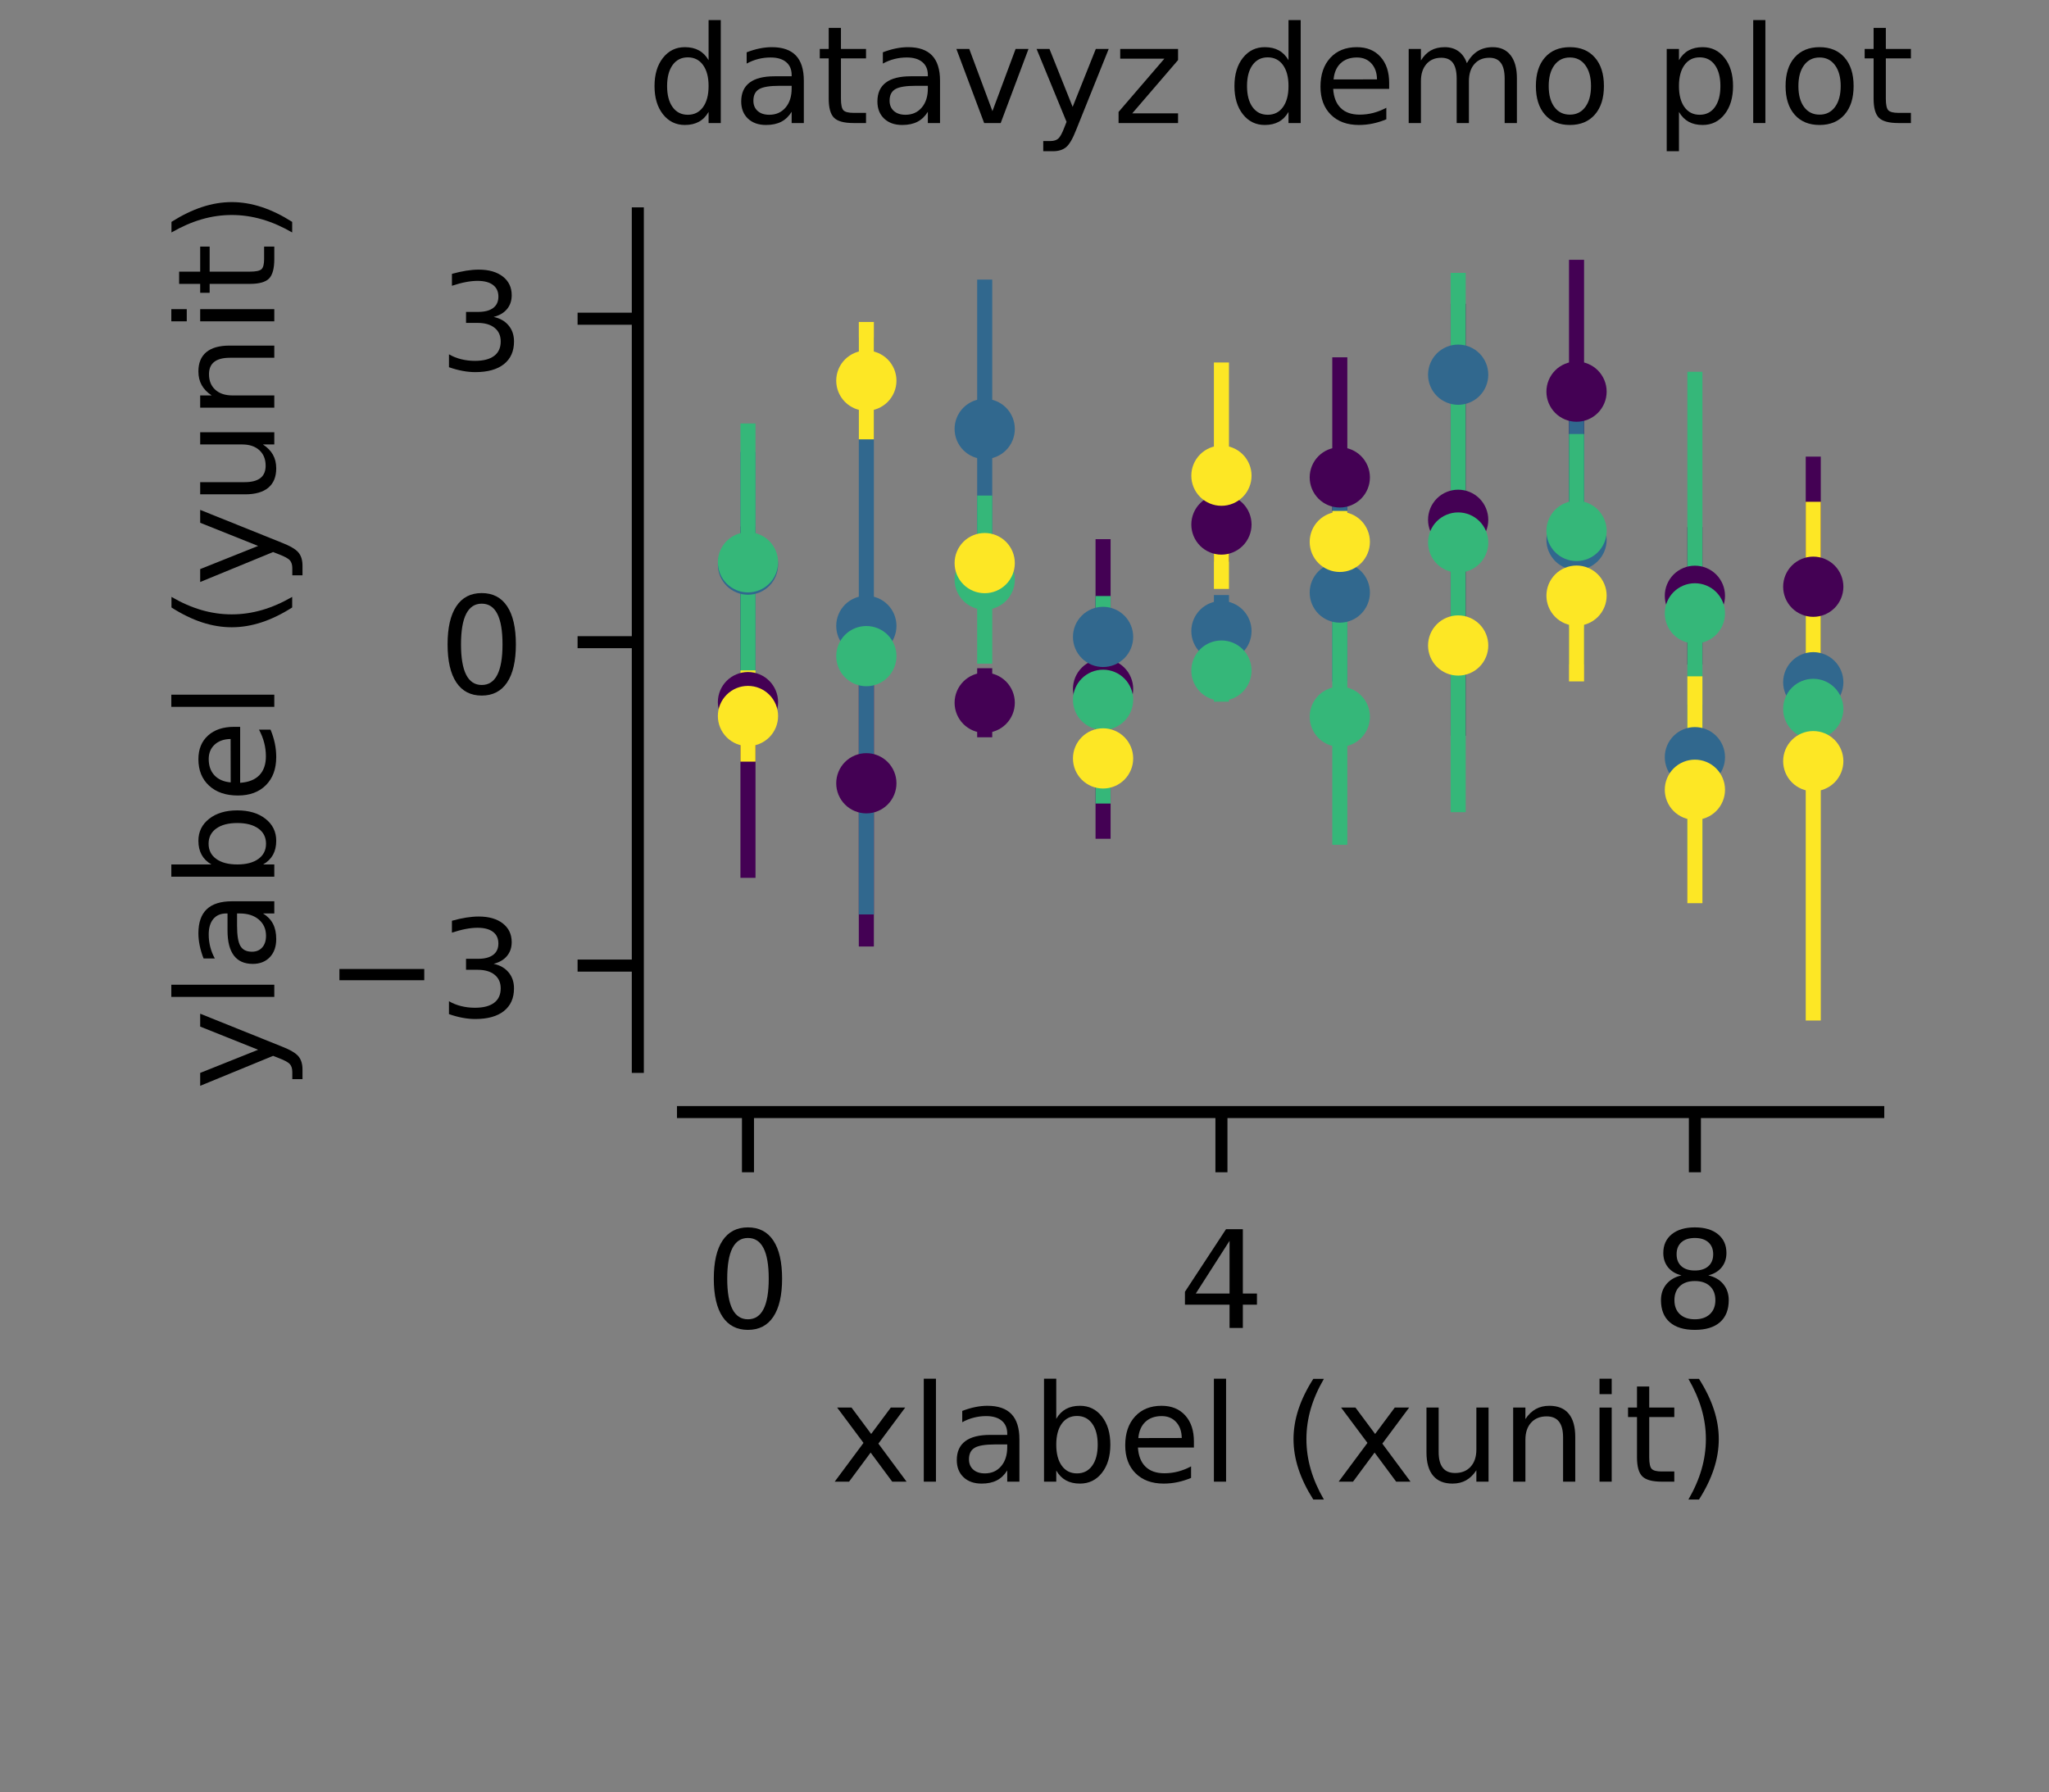 <?xml version="1.0" encoding="utf-8" standalone="no"?>
<!DOCTYPE svg PUBLIC "-//W3C//DTD SVG 1.1//EN"
  "http://www.w3.org/Graphics/SVG/1.1/DTD/svg11.dtd">
<!-- Created with matplotlib (https://matplotlib.org/) -->
<svg height="119.055pt" version="1.1" viewBox="0 0 136.063 119.055" width="136.063pt" xmlns="http://www.w3.org/2000/svg" xmlns:xlink="http://www.w3.org/1999/xlink">
 <rect x="0" y="0" width="136.063" height="119.055" fill="#808080" stroke="none"/>
 <defs>
  <style type="text/css">
*{stroke-linecap:butt;stroke-linejoin:round;}
  </style>
 </defs>
 <g id="figure_1">
  <g id="patch_1">
   <path d="M 0 119.055 
L 136.063 119.055 
L 136.063 0 
L 0 0 
z
" style="fill:none;"/>
  </g>
  <g id="axes_1">
   <g id="patch_2">
    <path d="M 45.354 70.866 
L 124.724 70.866 
L 124.724 14.173 
L 45.354 14.173 
z
" style="fill:none;"/>
   </g>
   <g id="matplotlib.axis_1">
    <g id="xtick_1">
     <g id="line2d_1">
      <defs>
       <path d="M 0 0 
L 0 4 
" id="mdbbbb13cfc" style="stroke:#000000;stroke-width:0.8;"/>
      </defs>
      <g>
       <use style="stroke:#000000;stroke-width:0.8;" x="49.669" xlink:href="#mdbbbb13cfc" y="73.866"/>
      </g>
     </g>
     <g id="text_1">
      <!-- 0 -->
      <defs>
       <path d="M 31.781 66.406 
Q 24.172 66.406 20.328 58.906 
Q 16.5 51.422 16.5 36.375 
Q 16.5 21.391 20.328 13.891 
Q 24.172 6.391 31.781 6.391 
Q 39.453 6.391 43.281 13.891 
Q 47.125 21.391 47.125 36.375 
Q 47.125 51.422 43.281 58.906 
Q 39.453 66.406 31.781 66.406 
z
M 31.781 74.219 
Q 44.047 74.219 50.516 64.516 
Q 56.984 54.828 56.984 36.375 
Q 56.984 17.969 50.516 8.266 
Q 44.047 -1.422 31.781 -1.422 
Q 19.531 -1.422 13.062 8.266 
Q 6.594 17.969 6.594 36.375 
Q 6.594 54.828 13.062 64.516 
Q 19.531 74.219 31.781 74.219 
z
" id="DejaVuSans-48"/>
      </defs>
      <g transform="translate(46.806 88.205)scale(0.09 -0.09)">
       <use xlink:href="#DejaVuSans-48"/>
      </g>
     </g>
    </g>
    <g id="xtick_2">
     <g id="line2d_2">
      <g>
       <use style="stroke:#000000;stroke-width:0.8;" x="81.109" xlink:href="#mdbbbb13cfc" y="73.866"/>
      </g>
     </g>
     <g id="text_2">
      <!-- 4 -->
      <defs>
       <path d="M 37.797 64.312 
L 12.891 25.391 
L 37.797 25.391 
z
M 35.203 72.906 
L 47.609 72.906 
L 47.609 25.391 
L 58.016 25.391 
L 58.016 17.188 
L 47.609 17.188 
L 47.609 0 
L 37.797 0 
L 37.797 17.188 
L 4.891 17.188 
L 4.891 26.703 
z
" id="DejaVuSans-52"/>
      </defs>
      <g transform="translate(78.246 88.205)scale(0.09 -0.09)">
       <use xlink:href="#DejaVuSans-52"/>
      </g>
     </g>
    </g>
    <g id="xtick_3">
     <g id="line2d_3">
      <g>
       <use style="stroke:#000000;stroke-width:0.8;" x="112.549" xlink:href="#mdbbbb13cfc" y="73.866"/>
      </g>
     </g>
     <g id="text_3">
      <!-- 8 -->
      <defs>
       <path d="M 31.781 34.625 
Q 24.75 34.625 20.719 30.859 
Q 16.703 27.094 16.703 20.516 
Q 16.703 13.922 20.719 10.156 
Q 24.75 6.391 31.781 6.391 
Q 38.812 6.391 42.859 10.172 
Q 46.922 13.969 46.922 20.516 
Q 46.922 27.094 42.891 30.859 
Q 38.875 34.625 31.781 34.625 
z
M 21.922 38.812 
Q 15.578 40.375 12.031 44.719 
Q 8.5 49.078 8.5 55.328 
Q 8.5 64.062 14.719 69.141 
Q 20.953 74.219 31.781 74.219 
Q 42.672 74.219 48.875 69.141 
Q 55.078 64.062 55.078 55.328 
Q 55.078 49.078 51.531 44.719 
Q 48 40.375 41.703 38.812 
Q 48.828 37.156 52.797 32.312 
Q 56.781 27.484 56.781 20.516 
Q 56.781 9.906 50.312 4.234 
Q 43.844 -1.422 31.781 -1.422 
Q 19.734 -1.422 13.25 4.234 
Q 6.781 9.906 6.781 20.516 
Q 6.781 27.484 10.781 32.312 
Q 14.797 37.156 21.922 38.812 
z
M 18.312 54.391 
Q 18.312 48.734 21.844 45.562 
Q 25.391 42.391 31.781 42.391 
Q 38.141 42.391 41.719 45.562 
Q 45.312 48.734 45.312 54.391 
Q 45.312 60.062 41.719 63.234 
Q 38.141 66.406 31.781 66.406 
Q 25.391 66.406 21.844 63.234 
Q 18.312 60.062 18.312 54.391 
z
" id="DejaVuSans-56"/>
      </defs>
      <g transform="translate(109.686 88.205)scale(0.09 -0.09)">
       <use xlink:href="#DejaVuSans-56"/>
      </g>
     </g>
    </g>
    <g id="text_4">
     <!-- xlabel (xunit) -->
     <defs>
      <path d="M 54.891 54.688 
L 35.109 28.078 
L 55.906 0 
L 45.312 0 
L 29.391 21.484 
L 13.484 0 
L 2.875 0 
L 24.125 28.609 
L 4.688 54.688 
L 15.281 54.688 
L 29.781 35.203 
L 44.281 54.688 
z
" id="DejaVuSans-120"/>
      <path d="M 9.422 75.984 
L 18.406 75.984 
L 18.406 0 
L 9.422 0 
z
" id="DejaVuSans-108"/>
      <path d="M 34.281 27.484 
Q 23.391 27.484 19.188 25 
Q 14.984 22.516 14.984 16.5 
Q 14.984 11.719 18.141 8.906 
Q 21.297 6.109 26.703 6.109 
Q 34.188 6.109 38.703 11.406 
Q 43.219 16.703 43.219 25.484 
L 43.219 27.484 
z
M 52.203 31.203 
L 52.203 0 
L 43.219 0 
L 43.219 8.297 
Q 40.141 3.328 35.547 0.953 
Q 30.953 -1.422 24.312 -1.422 
Q 15.922 -1.422 10.953 3.297 
Q 6 8.016 6 15.922 
Q 6 25.141 12.172 29.828 
Q 18.359 34.516 30.609 34.516 
L 43.219 34.516 
L 43.219 35.406 
Q 43.219 41.609 39.141 45 
Q 35.062 48.391 27.688 48.391 
Q 23 48.391 18.547 47.266 
Q 14.109 46.141 10.016 43.891 
L 10.016 52.203 
Q 14.938 54.109 19.578 55.047 
Q 24.219 56 28.609 56 
Q 40.484 56 46.344 49.844 
Q 52.203 43.703 52.203 31.203 
z
" id="DejaVuSans-97"/>
      <path d="M 48.688 27.297 
Q 48.688 37.203 44.609 42.844 
Q 40.531 48.484 33.406 48.484 
Q 26.266 48.484 22.188 42.844 
Q 18.109 37.203 18.109 27.297 
Q 18.109 17.391 22.188 11.75 
Q 26.266 6.109 33.406 6.109 
Q 40.531 6.109 44.609 11.75 
Q 48.688 17.391 48.688 27.297 
z
M 18.109 46.391 
Q 20.953 51.266 25.266 53.625 
Q 29.594 56 35.594 56 
Q 45.562 56 51.781 48.094 
Q 58.016 40.188 58.016 27.297 
Q 58.016 14.406 51.781 6.484 
Q 45.562 -1.422 35.594 -1.422 
Q 29.594 -1.422 25.266 0.953 
Q 20.953 3.328 18.109 8.203 
L 18.109 0 
L 9.078 0 
L 9.078 75.984 
L 18.109 75.984 
z
" id="DejaVuSans-98"/>
      <path d="M 56.203 29.594 
L 56.203 25.203 
L 14.891 25.203 
Q 15.484 15.922 20.484 11.062 
Q 25.484 6.203 34.422 6.203 
Q 39.594 6.203 44.453 7.469 
Q 49.312 8.734 54.109 11.281 
L 54.109 2.781 
Q 49.266 0.734 44.188 -0.344 
Q 39.109 -1.422 33.891 -1.422 
Q 20.797 -1.422 13.156 6.188 
Q 5.516 13.812 5.516 26.812 
Q 5.516 40.234 12.766 48.109 
Q 20.016 56 32.328 56 
Q 43.359 56 49.781 48.891 
Q 56.203 41.797 56.203 29.594 
z
M 47.219 32.234 
Q 47.125 39.594 43.094 43.984 
Q 39.062 48.391 32.422 48.391 
Q 24.906 48.391 20.391 44.141 
Q 15.875 39.891 15.188 32.172 
z
" id="DejaVuSans-101"/>
      <path id="DejaVuSans-32"/>
      <path d="M 31 75.875 
Q 24.469 64.656 21.281 53.656 
Q 18.109 42.672 18.109 31.391 
Q 18.109 20.125 21.312 9.062 
Q 24.516 -2 31 -13.188 
L 23.188 -13.188 
Q 15.875 -1.703 12.234 9.375 
Q 8.594 20.453 8.594 31.391 
Q 8.594 42.281 12.203 53.312 
Q 15.828 64.359 23.188 75.875 
z
" id="DejaVuSans-40"/>
      <path d="M 8.5 21.578 
L 8.5 54.688 
L 17.484 54.688 
L 17.484 21.922 
Q 17.484 14.156 20.5 10.266 
Q 23.531 6.391 29.594 6.391 
Q 36.859 6.391 41.078 11.031 
Q 45.312 15.672 45.312 23.688 
L 45.312 54.688 
L 54.297 54.688 
L 54.297 0 
L 45.312 0 
L 45.312 8.406 
Q 42.047 3.422 37.719 1 
Q 33.406 -1.422 27.688 -1.422 
Q 18.266 -1.422 13.375 4.438 
Q 8.5 10.297 8.5 21.578 
z
M 31.109 56 
z
" id="DejaVuSans-117"/>
      <path d="M 54.891 33.016 
L 54.891 0 
L 45.906 0 
L 45.906 32.719 
Q 45.906 40.484 42.875 44.328 
Q 39.844 48.188 33.797 48.188 
Q 26.516 48.188 22.312 43.547 
Q 18.109 38.922 18.109 30.906 
L 18.109 0 
L 9.078 0 
L 9.078 54.688 
L 18.109 54.688 
L 18.109 46.188 
Q 21.344 51.125 25.703 53.562 
Q 30.078 56 35.797 56 
Q 45.219 56 50.047 50.172 
Q 54.891 44.344 54.891 33.016 
z
" id="DejaVuSans-110"/>
      <path d="M 9.422 54.688 
L 18.406 54.688 
L 18.406 0 
L 9.422 0 
z
M 9.422 75.984 
L 18.406 75.984 
L 18.406 64.594 
L 9.422 64.594 
z
" id="DejaVuSans-105"/>
      <path d="M 18.312 70.219 
L 18.312 54.688 
L 36.812 54.688 
L 36.812 47.703 
L 18.312 47.703 
L 18.312 18.016 
Q 18.312 11.328 20.141 9.422 
Q 21.969 7.516 27.594 7.516 
L 36.812 7.516 
L 36.812 0 
L 27.594 0 
Q 17.188 0 13.234 3.875 
Q 9.281 7.766 9.281 18.016 
L 9.281 47.703 
L 2.688 47.703 
L 2.688 54.688 
L 9.281 54.688 
L 9.281 70.219 
z
" id="DejaVuSans-116"/>
      <path d="M 8.016 75.875 
L 15.828 75.875 
Q 23.141 64.359 26.781 53.312 
Q 30.422 42.281 30.422 31.391 
Q 30.422 20.453 26.781 9.375 
Q 23.141 -1.703 15.828 -13.188 
L 8.016 -13.188 
Q 14.5 -2 17.703 9.062 
Q 20.906 20.125 20.906 31.391 
Q 20.906 42.672 17.703 53.656 
Q 14.5 64.656 8.016 75.875 
z
" id="DejaVuSans-41"/>
     </defs>
     <g transform="translate(55.169 98.415)scale(0.09 -0.09)">
      <use xlink:href="#DejaVuSans-120"/>
      <use x="59.18" xlink:href="#DejaVuSans-108"/>
      <use x="86.963" xlink:href="#DejaVuSans-97"/>
      <use x="148.242" xlink:href="#DejaVuSans-98"/>
      <use x="211.719" xlink:href="#DejaVuSans-101"/>
      <use x="273.242" xlink:href="#DejaVuSans-108"/>
      <use x="301.025" xlink:href="#DejaVuSans-32"/>
      <use x="332.812" xlink:href="#DejaVuSans-40"/>
      <use x="371.826" xlink:href="#DejaVuSans-120"/>
      <use x="431.006" xlink:href="#DejaVuSans-117"/>
      <use x="494.385" xlink:href="#DejaVuSans-110"/>
      <use x="557.764" xlink:href="#DejaVuSans-105"/>
      <use x="585.547" xlink:href="#DejaVuSans-116"/>
      <use x="624.756" xlink:href="#DejaVuSans-41"/>
     </g>
    </g>
   </g>
   <g id="matplotlib.axis_2">
    <g id="ytick_1">
     <g id="line2d_4">
      <defs>
       <path d="M 0 0 
L -4 0 
" id="mab1add1baa" style="stroke:#000000;stroke-width:0.8;"/>
      </defs>
      <g>
       <use style="stroke:#000000;stroke-width:0.8;" x="42.354" xlink:href="#mab1add1baa" y="64.137"/>
      </g>
     </g>
     <g id="text_5">
      <!-- −3 -->
      <defs>
       <path d="M 10.594 35.5 
L 73.188 35.5 
L 73.188 27.203 
L 10.594 27.203 
z
" id="DejaVuSans-8722"/>
       <path d="M 40.578 39.312 
Q 47.656 37.797 51.625 33 
Q 55.609 28.219 55.609 21.188 
Q 55.609 10.406 48.188 4.484 
Q 40.766 -1.422 27.094 -1.422 
Q 22.516 -1.422 17.656 -0.516 
Q 12.797 0.391 7.625 2.203 
L 7.625 11.719 
Q 11.719 9.328 16.594 8.109 
Q 21.484 6.891 26.812 6.891 
Q 36.078 6.891 40.938 10.547 
Q 45.797 14.203 45.797 21.188 
Q 45.797 27.641 41.281 31.266 
Q 36.766 34.906 28.719 34.906 
L 20.219 34.906 
L 20.219 43.016 
L 29.109 43.016 
Q 36.375 43.016 40.234 45.922 
Q 44.094 48.828 44.094 54.297 
Q 44.094 59.906 40.109 62.906 
Q 36.141 65.922 28.719 65.922 
Q 24.656 65.922 20.016 65.031 
Q 15.375 64.156 9.812 62.312 
L 9.812 71.094 
Q 15.438 72.656 20.344 73.438 
Q 25.25 74.219 29.594 74.219 
Q 40.828 74.219 47.359 69.109 
Q 53.906 64.016 53.906 55.328 
Q 53.906 49.266 50.438 45.094 
Q 46.969 40.922 40.578 39.312 
z
" id="DejaVuSans-51"/>
      </defs>
      <g transform="translate(21.586 67.557)scale(0.09 -0.09)">
       <use xlink:href="#DejaVuSans-8722"/>
       <use x="83.789" xlink:href="#DejaVuSans-51"/>
      </g>
     </g>
    </g>
    <g id="ytick_2">
     <g id="line2d_5">
      <g>
       <use style="stroke:#000000;stroke-width:0.8;" x="42.354" xlink:href="#mab1add1baa" y="42.654"/>
      </g>
     </g>
     <g id="text_6">
      <!-- 0 -->
      <g transform="translate(29.128 46.073)scale(0.09 -0.09)">
       <use xlink:href="#DejaVuSans-48"/>
      </g>
     </g>
    </g>
    <g id="ytick_3">
     <g id="line2d_6">
      <g>
       <use style="stroke:#000000;stroke-width:0.8;" x="42.354" xlink:href="#mab1add1baa" y="21.17"/>
      </g>
     </g>
     <g id="text_7">
      <!-- 3 -->
      <g transform="translate(29.128 24.589)scale(0.09 -0.09)">
       <use xlink:href="#DejaVuSans-51"/>
      </g>
     </g>
    </g>
    <g id="text_8">
     <!-- ylabel (yunit) -->
     <defs>
      <path d="M 32.172 -5.078 
Q 28.375 -14.844 24.75 -17.812 
Q 21.141 -20.797 15.094 -20.797 
L 7.906 -20.797 
L 7.906 -13.281 
L 13.188 -13.281 
Q 16.891 -13.281 18.938 -11.516 
Q 21 -9.766 23.484 -3.219 
L 25.094 0.875 
L 2.984 54.688 
L 12.5 54.688 
L 29.594 11.922 
L 46.688 54.688 
L 56.203 54.688 
z
" id="DejaVuSans-121"/>
     </defs>
     <g transform="translate(18.215 72.39)rotate(-90)scale(0.09 -0.09)">
      <use xlink:href="#DejaVuSans-121"/>
      <use x="59.18" xlink:href="#DejaVuSans-108"/>
      <use x="86.963" xlink:href="#DejaVuSans-97"/>
      <use x="148.242" xlink:href="#DejaVuSans-98"/>
      <use x="211.719" xlink:href="#DejaVuSans-101"/>
      <use x="273.242" xlink:href="#DejaVuSans-108"/>
      <use x="301.025" xlink:href="#DejaVuSans-32"/>
      <use x="332.812" xlink:href="#DejaVuSans-40"/>
      <use x="371.826" xlink:href="#DejaVuSans-121"/>
      <use x="431.006" xlink:href="#DejaVuSans-117"/>
      <use x="494.385" xlink:href="#DejaVuSans-110"/>
      <use x="557.764" xlink:href="#DejaVuSans-105"/>
      <use x="585.547" xlink:href="#DejaVuSans-116"/>
      <use x="624.756" xlink:href="#DejaVuSans-41"/>
     </g>
    </g>
   </g>
   <g id="LineCollection_1">
    <path clip-path="url(#pc73aacdede)" d="M 49.669 34.967 
L 49.669 58.308 
" style="fill:none;stroke:#440154;"/>
    <path clip-path="url(#pc73aacdede)" d="M 57.529 41.183 
L 57.529 62.869 
" style="fill:none;stroke:#440154;"/>
    <path clip-path="url(#pc73aacdede)" d="M 65.389 44.385 
L 65.389 48.972 
" style="fill:none;stroke:#440154;"/>
    <path clip-path="url(#pc73aacdede)" d="M 73.249 35.812 
L 73.249 55.713 
" style="fill:none;stroke:#440154;"/>
    <path clip-path="url(#pc73aacdede)" d="M 81.109 32.372 
L 81.109 37.308 
" style="fill:none;stroke:#440154;"/>
    <path clip-path="url(#pc73aacdede)" d="M 88.969 39.688 
L 88.969 23.733 
" style="fill:none;stroke:#440154;"/>
    <path clip-path="url(#pc73aacdede)" d="M 96.829 48.873 
L 96.829 20.178 
" style="fill:none;stroke:#440154;"/>
    <path clip-path="url(#pc73aacdede)" d="M 104.689 17.255 
L 104.689 34.773 
" style="fill:none;stroke:#440154;"/>
    <path clip-path="url(#pc73aacdede)" d="M 112.549 35.013 
L 112.549 44.134 
" style="fill:none;stroke:#440154;"/>
    <path clip-path="url(#pc73aacdede)" d="M 120.409 30.331 
L 120.409 47.614 
" style="fill:none;stroke:#440154;"/>
   </g>
   <g id="LineCollection_2">
    <path clip-path="url(#pc73aacdede)" d="M 49.669 44.985 
L 49.669 30.023 
" style="fill:none;stroke:#31688e;"/>
    <path clip-path="url(#pc73aacdede)" d="M 57.529 22.405 
L 57.529 60.74 
" style="fill:none;stroke:#31688e;"/>
    <path clip-path="url(#pc73aacdede)" d="M 65.389 18.569 
L 65.389 38.413 
" style="fill:none;stroke:#31688e;"/>
    <path clip-path="url(#pc73aacdede)" d="M 73.249 44.791 
L 73.249 39.82 
" style="fill:none;stroke:#31688e;"/>
    <path clip-path="url(#pc73aacdede)" d="M 81.109 39.524 
L 81.109 44.311 
" style="fill:none;stroke:#31688e;"/>
    <path clip-path="url(#pc73aacdede)" d="M 88.969 33.458 
L 88.969 45.259 
" style="fill:none;stroke:#31688e;"/>
    <path clip-path="url(#pc73aacdede)" d="M 96.829 26.448 
L 96.829 23.328 
" style="fill:none;stroke:#31688e;"/>
    <path clip-path="url(#pc73aacdede)" d="M 104.689 27.586 
L 104.689 44.127 
" style="fill:none;stroke:#31688e;"/>
    <path clip-path="url(#pc73aacdede)" d="M 112.549 46.8 
L 112.549 53.789 
" style="fill:none;stroke:#31688e;"/>
    <path clip-path="url(#pc73aacdede)" d="M 120.409 39.237 
L 120.409 51.395 
" style="fill:none;stroke:#31688e;"/>
   </g>
   <g id="LineCollection_3">
    <path clip-path="url(#pc73aacdede)" d="M 49.669 28.126 
L 49.669 46.572 
" style="fill:none;stroke:#35b779;"/>
    <path clip-path="url(#pc73aacdede)" d="M 57.529 43.868 
L 57.529 43.293 
" style="fill:none;stroke:#35b779;"/>
    <path clip-path="url(#pc73aacdede)" d="M 65.389 44.08 
L 65.389 32.915 
" style="fill:none;stroke:#35b779;"/>
    <path clip-path="url(#pc73aacdede)" d="M 73.249 39.59 
L 73.249 53.373 
" style="fill:none;stroke:#35b779;"/>
    <path clip-path="url(#pc73aacdede)" d="M 81.109 46.605 
L 81.109 42.477 
" style="fill:none;stroke:#35b779;"/>
    <path clip-path="url(#pc73aacdede)" d="M 88.969 39.104 
L 88.969 56.112 
" style="fill:none;stroke:#35b779;"/>
    <path clip-path="url(#pc73aacdede)" d="M 96.829 53.946 
L 96.829 18.125 
" style="fill:none;stroke:#35b779;"/>
    <path clip-path="url(#pc73aacdede)" d="M 104.689 28.828 
L 104.689 41.707 
" style="fill:none;stroke:#35b779;"/>
    <path clip-path="url(#pc73aacdede)" d="M 112.549 56.786 
L 112.549 24.693 
" style="fill:none;stroke:#35b779;"/>
    <path clip-path="url(#pc73aacdede)" d="M 120.409 47.631 
L 120.409 46.544 
" style="fill:none;stroke:#35b779;"/>
   </g>
   <g id="LineCollection_4">
    <path clip-path="url(#pc73aacdede)" d="M 49.669 50.59 
L 49.669 44.527 
" style="fill:none;stroke:#fde725;"/>
    <path clip-path="url(#pc73aacdede)" d="M 57.529 21.387 
L 57.529 29.183 
" style="fill:none;stroke:#fde725;"/>
    <path clip-path="url(#pc73aacdede)" d="M 65.389 38.133 
L 65.389 36.671 
" style="fill:none;stroke:#fde725;"/>
    <path clip-path="url(#pc73aacdede)" d="M 73.249 50.558 
L 73.249 50.191 
" style="fill:none;stroke:#fde725;"/>
    <path clip-path="url(#pc73aacdede)" d="M 81.109 39.116 
L 81.109 24.077 
" style="fill:none;stroke:#fde725;"/>
    <path clip-path="url(#pc73aacdede)" d="M 88.969 33.937 
L 88.969 38.048 
" style="fill:none;stroke:#fde725;"/>
    <path clip-path="url(#pc73aacdede)" d="M 96.829 43.713 
L 96.829 42.037 
" style="fill:none;stroke:#fde725;"/>
    <path clip-path="url(#pc73aacdede)" d="M 104.689 45.26 
L 104.689 33.867 
" style="fill:none;stroke:#fde725;"/>
    <path clip-path="url(#pc73aacdede)" d="M 112.549 59.99 
L 112.549 44.924 
" style="fill:none;stroke:#fde725;"/>
    <path clip-path="url(#pc73aacdede)" d="M 120.409 67.784 
L 120.409 33.331 
" style="fill:none;stroke:#fde725;"/>
   </g>
   <g id="line2d_7">
    <defs>
     <path d="M 0 0 
C 0 0 0 0 0 0 
C 0 0 0 0 0 0 
C 0 -0 0 -0 0 -0 
C 0 -0 0 -0 0 -0 
C -0 -0 -0 -0 -0 -0 
C -0 -0 -0 -0 -0 0 
C -0 0 -0 0 -0 0 
C -0 0 -0 0 0 0 
z
" id="m9f49df5a2c" style="stroke:#ffffff;stroke-opacity:0.001;"/>
    </defs>
    <g clip-path="url(#pc73aacdede)">
     <use style="fill:#ffffff;fill-opacity:0.001;stroke:#ffffff;stroke-opacity:0.001;" x="85.039" xlink:href="#m9f49df5a2c" y="70.866"/>
     <use style="fill:#ffffff;fill-opacity:0.001;stroke:#ffffff;stroke-opacity:0.001;" x="85.039" xlink:href="#m9f49df5a2c" y="14.173"/>
    </g>
   </g>
   <g id="line2d_8">
    <g clip-path="url(#pc73aacdede)">
     <use style="fill:#ffffff;fill-opacity:0.001;stroke:#ffffff;stroke-opacity:0.001;" x="45.354" xlink:href="#m9f49df5a2c" y="42.52"/>
     <use style="fill:#ffffff;fill-opacity:0.001;stroke:#ffffff;stroke-opacity:0.001;" x="124.724" xlink:href="#m9f49df5a2c" y="42.52"/>
    </g>
   </g>
   <g id="line2d_9">
    <path clip-path="url(#pc73aacdede)" d="M 49.669 46.637 
L 57.529 52.026 
L 65.389 46.679 
L 73.249 45.762 
L 81.109 34.84 
L 88.969 31.71 
L 96.829 34.526 
L 104.689 26.014 
L 112.549 39.574 
L 120.409 38.972 
" style="fill:none;"/>
    <defs>
     <path d="M 0 1.5 
C 0.398 1.5 0.779 1.342 1.061 1.061 
C 1.342 0.779 1.5 0.398 1.5 0 
C 1.5 -0.398 1.342 -0.779 1.061 -1.061 
C 0.779 -1.342 0.398 -1.5 0 -1.5 
C -0.398 -1.5 -0.779 -1.342 -1.061 -1.061 
C -1.342 -0.779 -1.5 -0.398 -1.5 0 
C -1.5 0.398 -1.342 0.779 -1.061 1.061 
C -0.779 1.342 -0.398 1.5 0 1.5 
z
" id="md2219a35ac" style="stroke:#440154;"/>
    </defs>
    <g clip-path="url(#pc73aacdede)">
     <use style="fill:#440154;stroke:#440154;" x="49.669" xlink:href="#md2219a35ac" y="46.637"/>
     <use style="fill:#440154;stroke:#440154;" x="57.529" xlink:href="#md2219a35ac" y="52.026"/>
     <use style="fill:#440154;stroke:#440154;" x="65.389" xlink:href="#md2219a35ac" y="46.679"/>
     <use style="fill:#440154;stroke:#440154;" x="73.249" xlink:href="#md2219a35ac" y="45.762"/>
     <use style="fill:#440154;stroke:#440154;" x="81.109" xlink:href="#md2219a35ac" y="34.84"/>
     <use style="fill:#440154;stroke:#440154;" x="88.969" xlink:href="#md2219a35ac" y="31.71"/>
     <use style="fill:#440154;stroke:#440154;" x="96.829" xlink:href="#md2219a35ac" y="34.526"/>
     <use style="fill:#440154;stroke:#440154;" x="104.689" xlink:href="#md2219a35ac" y="26.014"/>
     <use style="fill:#440154;stroke:#440154;" x="112.549" xlink:href="#md2219a35ac" y="39.574"/>
     <use style="fill:#440154;stroke:#440154;" x="120.409" xlink:href="#md2219a35ac" y="38.972"/>
    </g>
   </g>
   <g id="line2d_10">
    <path clip-path="url(#pc73aacdede)" d="M 49.669 37.504 
L 57.529 41.573 
L 65.389 28.491 
L 73.249 42.305 
L 81.109 41.917 
L 88.969 39.359 
L 96.829 24.888 
L 104.689 35.857 
L 112.549 50.294 
L 120.409 45.316 
" style="fill:none;"/>
    <defs>
     <path d="M 0 1.5 
C 0.398 1.5 0.779 1.342 1.061 1.061 
C 1.342 0.779 1.5 0.398 1.5 0 
C 1.5 -0.398 1.342 -0.779 1.061 -1.061 
C 0.779 -1.342 0.398 -1.5 0 -1.5 
C -0.398 -1.5 -0.779 -1.342 -1.061 -1.061 
C -1.342 -0.779 -1.5 -0.398 -1.5 0 
C -1.5 0.398 -1.342 0.779 -1.061 1.061 
C -0.779 1.342 -0.398 1.5 0 1.5 
z
" id="m3c2d098640" style="stroke:#31688e;"/>
    </defs>
    <g clip-path="url(#pc73aacdede)">
     <use style="fill:#31688e;stroke:#31688e;" x="49.669" xlink:href="#m3c2d098640" y="37.504"/>
     <use style="fill:#31688e;stroke:#31688e;" x="57.529" xlink:href="#m3c2d098640" y="41.573"/>
     <use style="fill:#31688e;stroke:#31688e;" x="65.389" xlink:href="#m3c2d098640" y="28.491"/>
     <use style="fill:#31688e;stroke:#31688e;" x="73.249" xlink:href="#m3c2d098640" y="42.305"/>
     <use style="fill:#31688e;stroke:#31688e;" x="81.109" xlink:href="#m3c2d098640" y="41.917"/>
     <use style="fill:#31688e;stroke:#31688e;" x="88.969" xlink:href="#m3c2d098640" y="39.359"/>
     <use style="fill:#31688e;stroke:#31688e;" x="96.829" xlink:href="#m3c2d098640" y="24.888"/>
     <use style="fill:#31688e;stroke:#31688e;" x="104.689" xlink:href="#m3c2d098640" y="35.857"/>
     <use style="fill:#31688e;stroke:#31688e;" x="112.549" xlink:href="#m3c2d098640" y="50.294"/>
     <use style="fill:#31688e;stroke:#31688e;" x="120.409" xlink:href="#m3c2d098640" y="45.316"/>
    </g>
   </g>
   <g id="line2d_11">
    <path clip-path="url(#pc73aacdede)" d="M 49.669 37.349 
L 57.529 43.581 
L 65.389 38.498 
L 73.249 46.482 
L 81.109 44.541 
L 88.969 47.608 
L 96.829 36.035 
L 104.689 35.267 
L 112.549 40.74 
L 120.409 47.087 
" style="fill:none;"/>
    <defs>
     <path d="M 0 1.5 
C 0.398 1.5 0.779 1.342 1.061 1.061 
C 1.342 0.779 1.5 0.398 1.5 0 
C 1.5 -0.398 1.342 -0.779 1.061 -1.061 
C 0.779 -1.342 0.398 -1.5 0 -1.5 
C -0.398 -1.5 -0.779 -1.342 -1.061 -1.061 
C -1.342 -0.779 -1.5 -0.398 -1.5 0 
C -1.5 0.398 -1.342 0.779 -1.061 1.061 
C -0.779 1.342 -0.398 1.5 0 1.5 
z
" id="med61bafd82" style="stroke:#35b779;"/>
    </defs>
    <g clip-path="url(#pc73aacdede)">
     <use style="fill:#35b779;stroke:#35b779;" x="49.669" xlink:href="#med61bafd82" y="37.349"/>
     <use style="fill:#35b779;stroke:#35b779;" x="57.529" xlink:href="#med61bafd82" y="43.581"/>
     <use style="fill:#35b779;stroke:#35b779;" x="65.389" xlink:href="#med61bafd82" y="38.498"/>
     <use style="fill:#35b779;stroke:#35b779;" x="73.249" xlink:href="#med61bafd82" y="46.482"/>
     <use style="fill:#35b779;stroke:#35b779;" x="81.109" xlink:href="#med61bafd82" y="44.541"/>
     <use style="fill:#35b779;stroke:#35b779;" x="88.969" xlink:href="#med61bafd82" y="47.608"/>
     <use style="fill:#35b779;stroke:#35b779;" x="96.829" xlink:href="#med61bafd82" y="36.035"/>
     <use style="fill:#35b779;stroke:#35b779;" x="104.689" xlink:href="#med61bafd82" y="35.267"/>
     <use style="fill:#35b779;stroke:#35b779;" x="112.549" xlink:href="#med61bafd82" y="40.74"/>
     <use style="fill:#35b779;stroke:#35b779;" x="120.409" xlink:href="#med61bafd82" y="47.087"/>
    </g>
   </g>
   <g id="line2d_12">
    <path clip-path="url(#pc73aacdede)" d="M 49.669 47.558 
L 57.529 25.285 
L 65.389 37.402 
L 73.249 50.375 
L 81.109 31.596 
L 88.969 35.992 
L 96.829 42.875 
L 104.689 39.564 
L 112.549 52.457 
L 120.409 50.557 
" style="fill:none;"/>
    <defs>
     <path d="M 0 1.5 
C 0.398 1.5 0.779 1.342 1.061 1.061 
C 1.342 0.779 1.5 0.398 1.5 0 
C 1.5 -0.398 1.342 -0.779 1.061 -1.061 
C 0.779 -1.342 0.398 -1.5 0 -1.5 
C -0.398 -1.5 -0.779 -1.342 -1.061 -1.061 
C -1.342 -0.779 -1.5 -0.398 -1.5 0 
C -1.5 0.398 -1.342 0.779 -1.061 1.061 
C -0.779 1.342 -0.398 1.5 0 1.5 
z
" id="m0a6b23e4fa" style="stroke:#fde725;"/>
    </defs>
    <g clip-path="url(#pc73aacdede)">
     <use style="fill:#fde725;stroke:#fde725;" x="49.669" xlink:href="#m0a6b23e4fa" y="47.558"/>
     <use style="fill:#fde725;stroke:#fde725;" x="57.529" xlink:href="#m0a6b23e4fa" y="25.285"/>
     <use style="fill:#fde725;stroke:#fde725;" x="65.389" xlink:href="#m0a6b23e4fa" y="37.402"/>
     <use style="fill:#fde725;stroke:#fde725;" x="73.249" xlink:href="#m0a6b23e4fa" y="50.375"/>
     <use style="fill:#fde725;stroke:#fde725;" x="81.109" xlink:href="#m0a6b23e4fa" y="31.596"/>
     <use style="fill:#fde725;stroke:#fde725;" x="88.969" xlink:href="#m0a6b23e4fa" y="35.992"/>
     <use style="fill:#fde725;stroke:#fde725;" x="96.829" xlink:href="#m0a6b23e4fa" y="42.875"/>
     <use style="fill:#fde725;stroke:#fde725;" x="104.689" xlink:href="#m0a6b23e4fa" y="39.564"/>
     <use style="fill:#fde725;stroke:#fde725;" x="112.549" xlink:href="#m0a6b23e4fa" y="52.457"/>
     <use style="fill:#fde725;stroke:#fde725;" x="120.409" xlink:href="#m0a6b23e4fa" y="50.557"/>
    </g>
   </g>
   <g id="patch_3">
    <path d="M 42.354 70.866 
L 42.354 14.173 
" style="fill:none;stroke:#000000;stroke-linecap:square;stroke-linejoin:miter;stroke-width:0.8;"/>
   </g>
   <g id="patch_4">
    <path d="M 124.724 70.866 
L 124.724 14.173 
" style="fill:none;"/>
   </g>
   <g id="patch_5">
    <path d="M 45.354 73.866 
L 124.724 73.866 
" style="fill:none;stroke:#000000;stroke-linecap:square;stroke-linejoin:miter;stroke-width:0.8;"/>
   </g>
   <g id="patch_6">
    <path d="M 45.354 14.173 
L 124.724 14.173 
" style="fill:none;"/>
   </g>
   <g id="text_9">
    <!-- datavyz demo plot -->
    <defs>
     <path d="M 45.406 46.391 
L 45.406 75.984 
L 54.391 75.984 
L 54.391 0 
L 45.406 0 
L 45.406 8.203 
Q 42.578 3.328 38.25 0.953 
Q 33.938 -1.422 27.875 -1.422 
Q 17.969 -1.422 11.734 6.484 
Q 5.516 14.406 5.516 27.297 
Q 5.516 40.188 11.734 48.094 
Q 17.969 56 27.875 56 
Q 33.938 56 38.25 53.625 
Q 42.578 51.266 45.406 46.391 
z
M 14.797 27.297 
Q 14.797 17.391 18.875 11.75 
Q 22.953 6.109 30.078 6.109 
Q 37.203 6.109 41.297 11.75 
Q 45.406 17.391 45.406 27.297 
Q 45.406 37.203 41.297 42.844 
Q 37.203 48.484 30.078 48.484 
Q 22.953 48.484 18.875 42.844 
Q 14.797 37.203 14.797 27.297 
z
" id="DejaVuSans-100"/>
     <path d="M 2.984 54.688 
L 12.5 54.688 
L 29.594 8.797 
L 46.688 54.688 
L 56.203 54.688 
L 35.688 0 
L 23.484 0 
z
" id="DejaVuSans-118"/>
     <path d="M 5.516 54.688 
L 48.188 54.688 
L 48.188 46.484 
L 14.406 7.172 
L 48.188 7.172 
L 48.188 0 
L 4.297 0 
L 4.297 8.203 
L 38.094 47.516 
L 5.516 47.516 
z
" id="DejaVuSans-122"/>
     <path d="M 52 44.188 
Q 55.375 50.25 60.062 53.125 
Q 64.75 56 71.094 56 
Q 79.641 56 84.281 50.016 
Q 88.922 44.047 88.922 33.016 
L 88.922 0 
L 79.891 0 
L 79.891 32.719 
Q 79.891 40.578 77.094 44.375 
Q 74.312 48.188 68.609 48.188 
Q 61.625 48.188 57.562 43.547 
Q 53.516 38.922 53.516 30.906 
L 53.516 0 
L 44.484 0 
L 44.484 32.719 
Q 44.484 40.625 41.703 44.406 
Q 38.922 48.188 33.109 48.188 
Q 26.219 48.188 22.156 43.531 
Q 18.109 38.875 18.109 30.906 
L 18.109 0 
L 9.078 0 
L 9.078 54.688 
L 18.109 54.688 
L 18.109 46.188 
Q 21.188 51.219 25.484 53.609 
Q 29.781 56 35.688 56 
Q 41.656 56 45.828 52.969 
Q 50 49.953 52 44.188 
z
" id="DejaVuSans-109"/>
     <path d="M 30.609 48.391 
Q 23.391 48.391 19.188 42.75 
Q 14.984 37.109 14.984 27.297 
Q 14.984 17.484 19.156 11.844 
Q 23.344 6.203 30.609 6.203 
Q 37.797 6.203 41.984 11.859 
Q 46.188 17.531 46.188 27.297 
Q 46.188 37.016 41.984 42.703 
Q 37.797 48.391 30.609 48.391 
z
M 30.609 56 
Q 42.328 56 49.016 48.375 
Q 55.719 40.766 55.719 27.297 
Q 55.719 13.875 49.016 6.219 
Q 42.328 -1.422 30.609 -1.422 
Q 18.844 -1.422 12.172 6.219 
Q 5.516 13.875 5.516 27.297 
Q 5.516 40.766 12.172 48.375 
Q 18.844 56 30.609 56 
z
" id="DejaVuSans-111"/>
     <path d="M 18.109 8.203 
L 18.109 -20.797 
L 9.078 -20.797 
L 9.078 54.688 
L 18.109 54.688 
L 18.109 46.391 
Q 20.953 51.266 25.266 53.625 
Q 29.594 56 35.594 56 
Q 45.562 56 51.781 48.094 
Q 58.016 40.188 58.016 27.297 
Q 58.016 14.406 51.781 6.484 
Q 45.562 -1.422 35.594 -1.422 
Q 29.594 -1.422 25.266 0.953 
Q 20.953 3.328 18.109 8.203 
z
M 48.688 27.297 
Q 48.688 37.203 44.609 42.844 
Q 40.531 48.484 33.406 48.484 
Q 26.266 48.484 22.188 42.844 
Q 18.109 37.203 18.109 27.297 
Q 18.109 17.391 22.188 11.75 
Q 26.266 6.109 33.406 6.109 
Q 40.531 6.109 44.609 11.75 
Q 48.688 17.391 48.688 27.297 
z
" id="DejaVuSans-112"/>
    </defs>
    <g transform="translate(42.967 8.173)scale(0.09 -0.09)">
     <use xlink:href="#DejaVuSans-100"/>
     <use x="63.477" xlink:href="#DejaVuSans-97"/>
     <use x="124.756" xlink:href="#DejaVuSans-116"/>
     <use x="163.965" xlink:href="#DejaVuSans-97"/>
     <use x="225.244" xlink:href="#DejaVuSans-118"/>
     <use x="284.424" xlink:href="#DejaVuSans-121"/>
     <use x="343.604" xlink:href="#DejaVuSans-122"/>
     <use x="396.094" xlink:href="#DejaVuSans-32"/>
     <use x="427.881" xlink:href="#DejaVuSans-100"/>
     <use x="491.357" xlink:href="#DejaVuSans-101"/>
     <use x="552.881" xlink:href="#DejaVuSans-109"/>
     <use x="650.293" xlink:href="#DejaVuSans-111"/>
     <use x="711.475" xlink:href="#DejaVuSans-32"/>
     <use x="743.262" xlink:href="#DejaVuSans-112"/>
     <use x="806.738" xlink:href="#DejaVuSans-108"/>
     <use x="834.521" xlink:href="#DejaVuSans-111"/>
     <use x="895.703" xlink:href="#DejaVuSans-116"/>
    </g>
   </g>
  </g>
 </g>
 <defs>
  <clipPath id="pc73aacdede">
   <rect height="56.693" width="79.37" x="45.354" y="14.173"/>
  </clipPath>
 </defs>
</svg>
